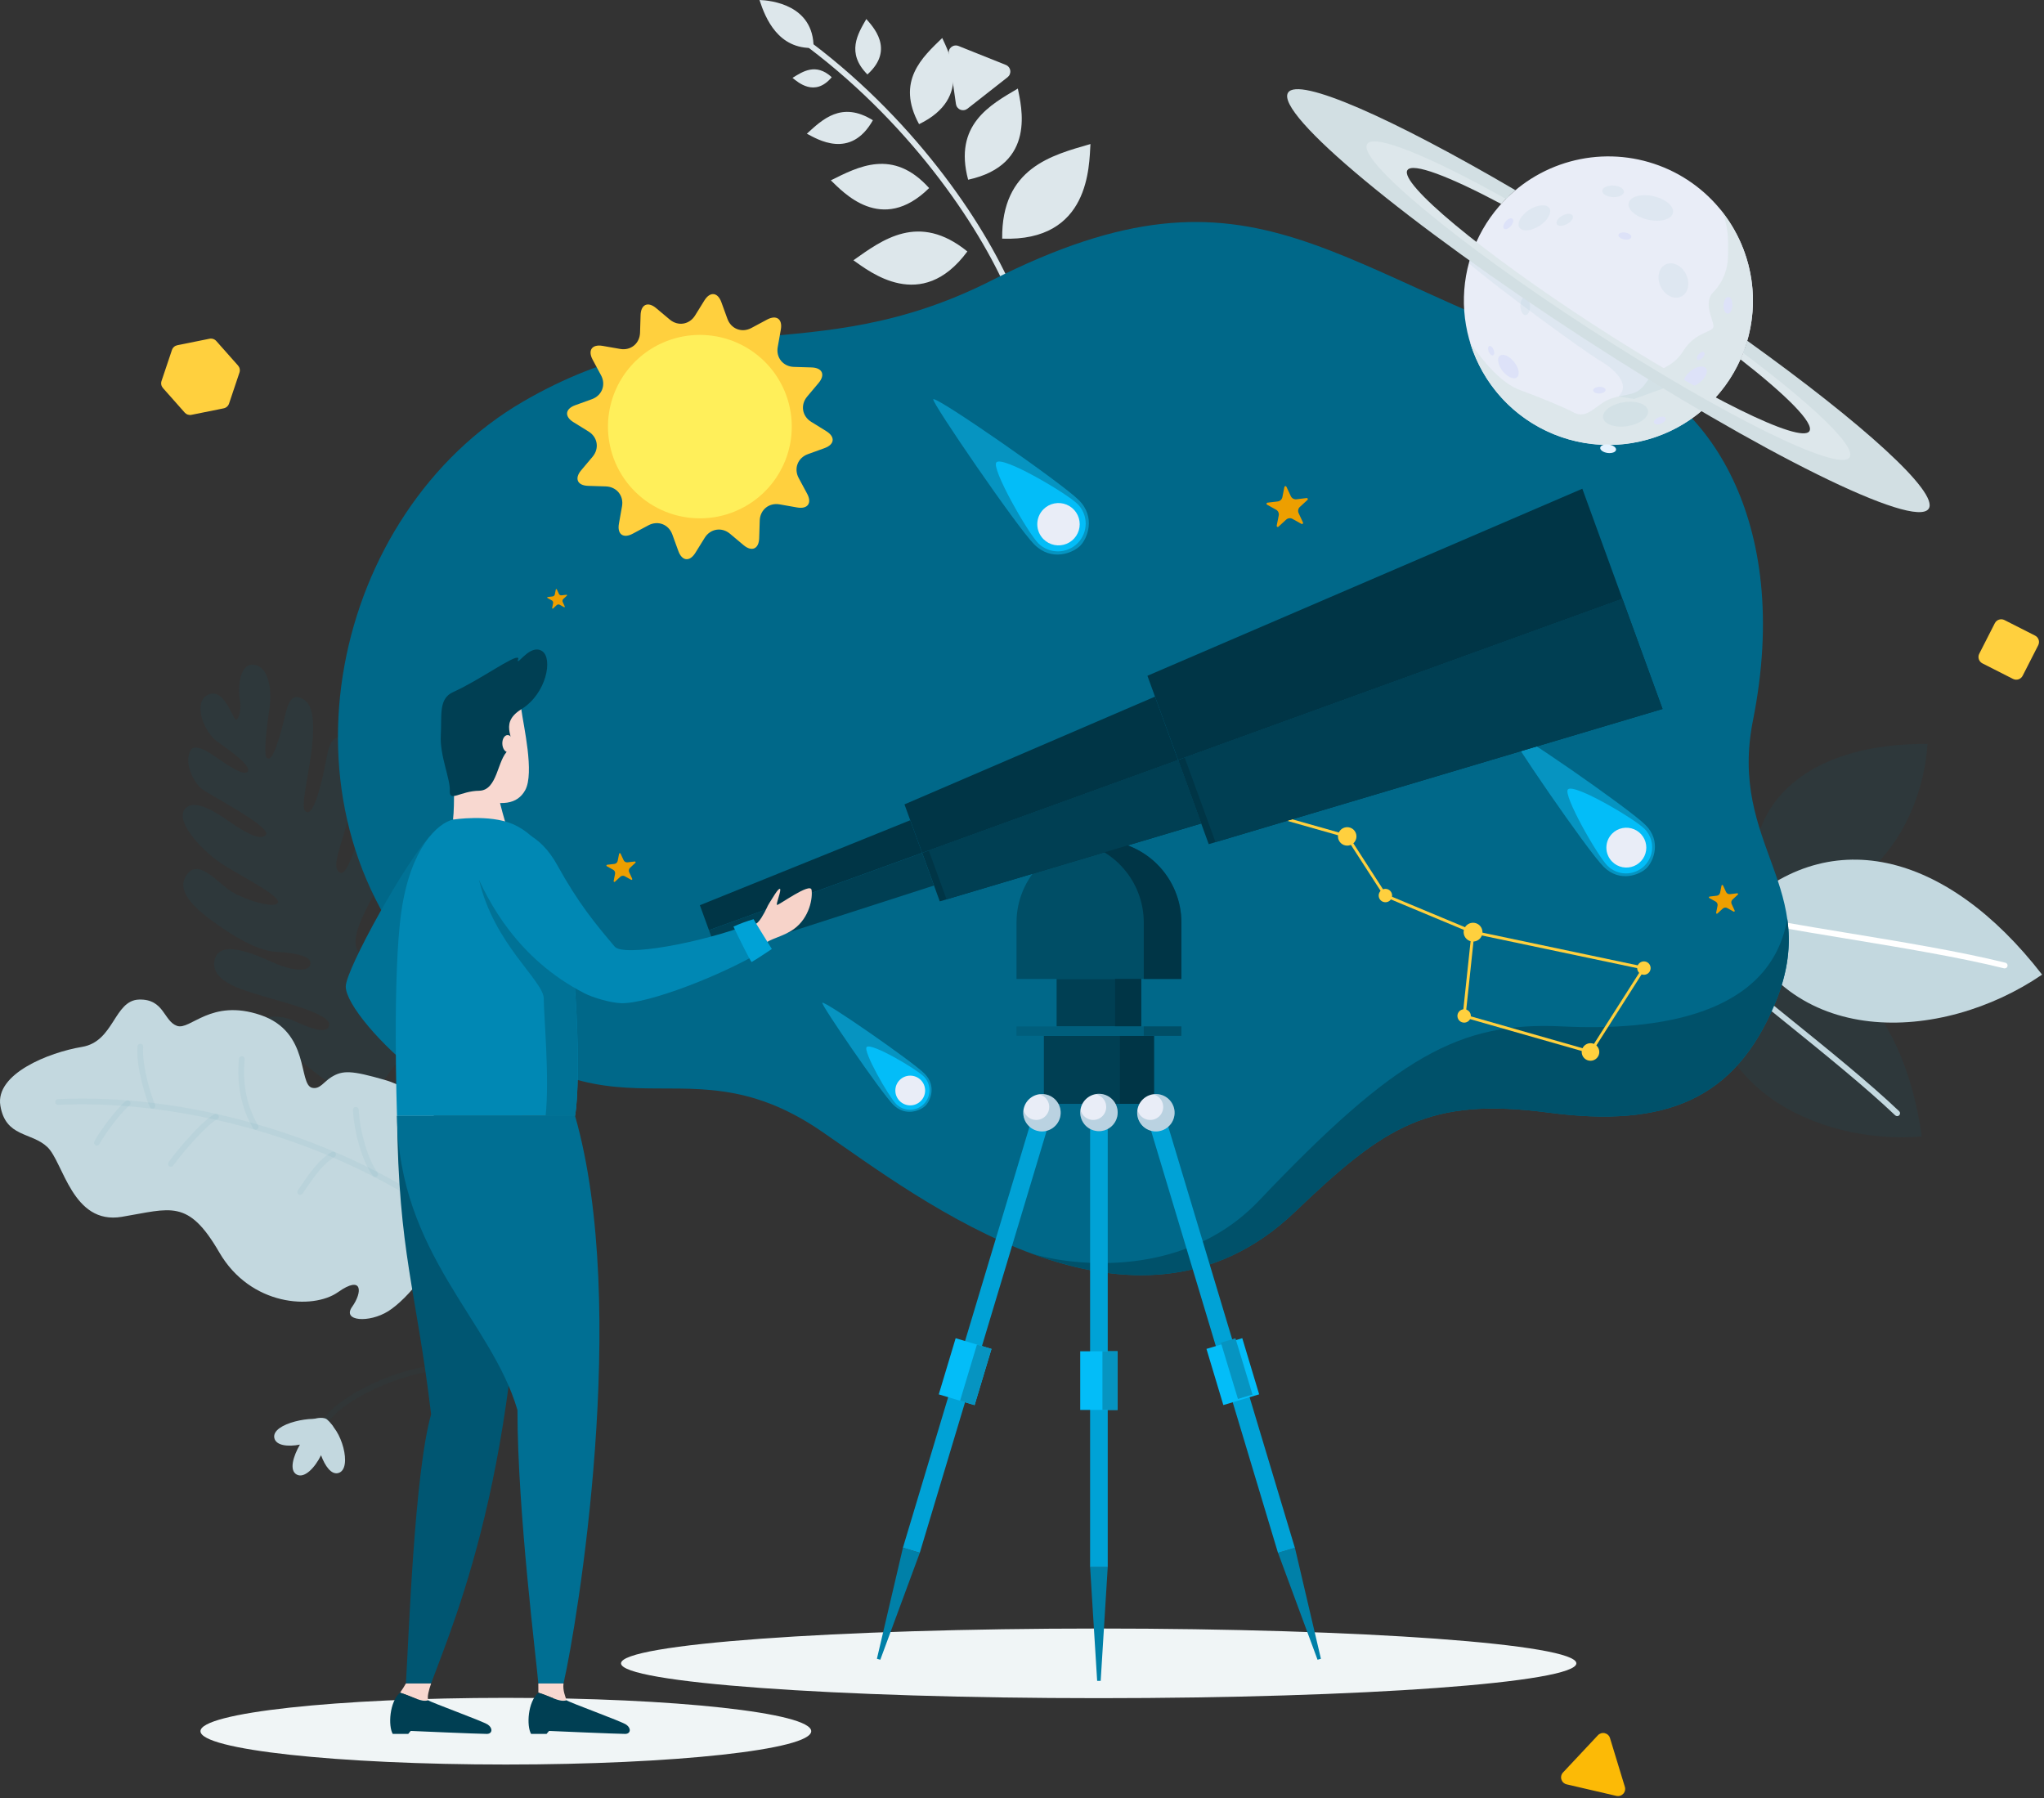 <svg width="399" height="351" viewBox="0 0 399 351" fill="none" xmlns="http://www.w3.org/2000/svg">
	<rect x="0" y="0" width="399" height="351" fill="#333333" stroke="none"/>
	<path d="M158.354 337.919C158.354 334.331 131.667 331.412 98.745 331.412C65.823 331.412 39.134 334.325 39.134 337.919C39.134 341.513 65.823 344.426 98.745 344.426C131.667 344.426 158.354 341.513 158.354 337.919ZM307.713 324.677C307.713 320.924 265.965 317.881 214.469 317.881C162.973 317.881 121.228 320.924 121.228 324.677C121.228 328.43 162.973 331.473 214.469 331.473C265.965 331.473 307.713 328.43 307.713 324.677Z" fill="#F0F5F6" />
	<path d="M158.815 9.356C151.945 9.633 149.441 3.658 148.257 0C150.365 0.074 158.876 0.874 158.815 9.356Z" fill="#DDE7EB" />
	<path d="M197.757 58.706C197.645 58.706 197.536 58.673 197.443 58.61C197.35 58.548 197.278 58.459 197.236 58.356C192.059 45.555 178.624 25.025 157.817 9.295C157.699 9.206 157.621 9.073 157.601 8.927C157.581 8.781 157.62 8.632 157.709 8.514C157.799 8.396 157.931 8.319 158.078 8.299C158.225 8.279 158.374 8.317 158.492 8.407C179.485 24.274 193.044 45.006 198.275 57.938C198.31 58.023 198.323 58.115 198.313 58.206C198.304 58.297 198.272 58.384 198.221 58.46C198.17 58.536 198.101 58.598 198.02 58.641C197.939 58.684 197.848 58.707 197.757 58.706ZM195.631 46.583C195.487 32.729 205.388 30.281 212.864 28.115C212.587 32.358 212.784 47.229 195.631 46.583ZM188.986 35.08C186.103 24.335 193.311 20.46 198.689 17.286C199.324 20.635 202.452 32.155 188.986 35.08ZM179.407 24.236C174.83 15.838 180.071 11.15 183.929 7.419C185.141 10.093 190.066 19.088 179.407 24.236ZM169.323 14.532C165.133 10.31 167.449 6.608 169.111 3.713C170.287 5.101 174.792 9.618 169.323 14.532ZM188.833 49.084C179.331 41.37 172.195 46.845 166.588 50.804C169.676 52.947 179.853 61.25 188.833 49.084Z" fill="#DDE7EB" />
	<path d="M181.371 36.71C174.312 28.867 167.497 32.571 162.184 35.199C164.526 37.431 172.074 45.872 181.371 36.71ZM170.39 23.472C164.257 19.65 160.496 23.371 157.504 26.096C159.466 27.123 166.021 31.239 170.39 23.472ZM162.36 15.07C159.263 12.229 156.704 13.957 154.699 15.201C155.714 15.992 159.027 19.055 162.36 15.07Z" fill="#DDE7EB" />
	<path d="M71.013 214.584C73.43 214.434 86.332 195.68 82.897 192.984C80.226 190.874 77.933 193.666 77.186 194.74C76.002 196.429 73.415 200.696 72.299 199.622C70.275 197.678 78.193 187.735 79.974 185.194C81.755 182.653 84.507 177.241 83.197 174.075C81.888 170.91 80.987 169.772 78.121 174.39C75.255 179.008 70.748 188.812 69.581 185.015C68.413 181.218 73.684 174.424 75.272 169.424C76.861 164.424 78.183 154.365 74.414 155.517C71.042 156.549 68.509 171.834 66.284 170.291C64.505 169.05 66.774 165.179 68.259 158.434C69.744 151.688 71.076 145.306 67.142 144.056C63.98 143.052 63.944 147.573 63.096 151.199C62.248 154.825 60.878 159.833 59.501 158.221C58.124 156.608 63.987 139.251 59.245 136.507C56.108 134.683 56.036 138.78 54.814 142.944C53.592 147.108 52.849 148.482 52.107 147.965C51.364 147.448 52.107 141.562 52.591 138.341C53.075 135.12 52.682 130.331 49.689 129.772C46.697 129.213 46.447 134.455 46.804 136.414C47.162 138.373 46.669 140.39 46.083 140.492C45.498 140.593 43.858 134.206 40.696 135.566C37.535 136.925 39.702 142.87 42.522 144.835C45.341 146.8 49.078 149.552 48.359 150.578C47.64 151.604 44.377 149.331 41.803 147.537C39.229 145.743 37.799 145.62 37.321 146.304C35.724 148.584 37.723 152.847 39.603 154.147C41.483 155.447 52.97 161.431 51.908 162.946C50.846 164.462 46.775 161.766 44.698 160.319C42.621 158.871 37.782 155.502 36.003 158.035C34.224 160.568 39.791 166.494 43.918 169.01C48.044 171.526 55.038 175.091 54.218 176.264C53.397 177.438 47.308 175.519 44.787 173.761C42.266 172.003 38.653 167.596 36.464 170.724C34.275 173.852 37.68 177.17 42.632 180.62C44.7 182.064 49.856 185.58 53.841 185.783C58.386 186.011 60.609 186.868 60.609 187.925C60.609 190.036 56.633 189.297 53.917 188.136C51.202 186.975 42.985 182.841 41.906 187.324C40.828 191.807 48.287 193.444 51.223 194.403C54.158 195.361 64.79 197.826 64.266 200.152C63.741 202.478 58.488 199.683 56.764 198.993C55.04 198.303 51.018 198.005 51.331 199.713C51.644 201.42 66.7 214.85 71.013 214.584Z" fill="#006889" fill-opacity="0.1" />
	<path d="M342.462 174.413C339.992 155.737 354.034 145.044 376.266 145.215C375.122 162.516 362.147 180.6 342.462 174.413Z" fill="#006889" fill-opacity="0.1" />
	<path d="M62.669 284.059C61.436 286.56 59.374 288.67 57.877 287.801C56.451 286.973 57.202 284.314 58.545 281.98C56.168 282.442 53.856 282.165 53.549 280.682C52.947 277.767 61.542 276.14 63.617 277.366C66.593 278.535 68.925 286.718 66.049 287.526C64.68 287.91 63.46 286.195 62.669 284.059Z" fill="#C3D8DF" />
	<path d="M63.617 277.917C63.523 277.917 63.432 277.894 63.35 277.849C63.285 277.815 63.228 277.767 63.182 277.711C63.136 277.654 63.101 277.588 63.08 277.518C63.059 277.448 63.052 277.375 63.06 277.302C63.067 277.229 63.089 277.158 63.124 277.094C64.998 273.639 74.917 267.583 85.598 266.33C85.671 266.321 85.745 266.327 85.815 266.347C85.886 266.367 85.952 266.4 86.01 266.446C86.067 266.491 86.115 266.547 86.151 266.611C86.187 266.675 86.21 266.746 86.219 266.818C86.227 266.891 86.221 266.965 86.201 267.035C86.181 267.106 86.148 267.172 86.102 267.229C86.057 267.287 86.001 267.335 85.936 267.371C85.872 267.406 85.802 267.429 85.729 267.438C75.065 268.704 65.67 274.753 64.109 277.63C64.061 277.717 63.989 277.79 63.903 277.841C63.816 277.891 63.717 277.918 63.617 277.917Z" fill="#006889" fill-opacity="0.05" />
	<path d="M64.509 280.361C64.055 280.211 63.742 279.694 63.498 279.206C63.075 279.84 62.075 280.473 61.462 279.913C61.024 279.519 61.637 278.734 62.278 278.134C61.97 278.142 61.663 278.108 61.364 278.033C58.958 277.362 62.741 276.226 63.811 277.045C64.177 277.362 64.509 277.715 64.801 278.101C65.577 279.061 65.391 280.661 64.509 280.361ZM87.958 238.392C89.788 232.001 89.041 214.776 75.027 210.77C68.682 208.955 66.912 208.852 64.664 210.258C63.198 211.174 62.428 212.685 60.927 212.332C58.177 211.684 60.605 201.435 50.865 198.132C41.126 194.829 37.169 201.176 34.548 200.243C31.928 199.31 32.05 194.966 27.146 195.11C22.241 195.253 22.302 203.301 16.015 204.348C9.477 205.435 -0.965 209.624 0.072 215.829C1.108 222.035 6.114 220.935 9.244 223.894C12.375 226.853 14.109 239.128 23.77 237.52C33.372 235.922 36.697 233.932 42.805 244.458C48.913 254.983 61.096 255.673 65.967 252.231C70.837 248.789 70.772 252.231 68.739 255.08C66.707 257.93 72.077 258.261 75.774 255.948C79.471 253.634 85.662 246.414 87.958 238.392Z" fill="#C3D8DF" />
	<path d="M90.75 240.77C90.628 240.771 90.509 240.731 90.412 240.656C64.186 220.675 32.387 214.641 11.364 215.661C11.291 215.664 11.217 215.653 11.148 215.629C11.079 215.604 11.015 215.566 10.961 215.517C10.907 215.468 10.862 215.408 10.831 215.342C10.8 215.276 10.782 215.204 10.778 215.131C10.774 215.058 10.785 214.985 10.81 214.916C10.835 214.847 10.873 214.783 10.922 214.729C10.971 214.675 11.031 214.63 11.097 214.599C11.164 214.568 11.236 214.55 11.309 214.546C23.555 213.966 36.991 215.654 50.183 219.466C65.411 223.862 79.177 230.697 91.091 239.776C91.184 239.847 91.252 239.945 91.287 240.057C91.321 240.169 91.319 240.288 91.281 240.399C91.244 240.509 91.172 240.605 91.077 240.673C90.982 240.741 90.867 240.777 90.75 240.777V240.77Z" fill="#006889" fill-opacity="0.05" />
	<path d="M29.756 216.412C29.65 216.412 29.546 216.382 29.456 216.325C29.367 216.268 29.295 216.187 29.25 216.091C28.557 214.626 26.501 208.282 26.835 204.242C26.847 204.095 26.917 203.958 27.03 203.862C27.143 203.767 27.29 203.72 27.438 203.732C27.586 203.744 27.723 203.814 27.819 203.927C27.915 204.039 27.962 204.186 27.95 204.333C27.647 208.098 29.62 214.253 30.261 215.614C30.293 215.681 30.311 215.753 30.315 215.826C30.318 215.899 30.307 215.973 30.283 216.042C30.258 216.111 30.22 216.175 30.17 216.229C30.121 216.284 30.061 216.328 29.995 216.359C29.92 216.394 29.838 216.412 29.756 216.412ZM18.916 223.615C18.821 223.615 18.728 223.591 18.645 223.545C18.562 223.499 18.492 223.432 18.442 223.351C18.392 223.27 18.363 223.178 18.359 223.083C18.355 222.989 18.375 222.894 18.417 222.809C19.21 221.224 22.622 216.477 24.551 214.926C24.608 214.876 24.674 214.837 24.746 214.813C24.818 214.789 24.895 214.78 24.971 214.786C25.046 214.793 25.12 214.814 25.187 214.85C25.254 214.886 25.314 214.935 25.361 214.994C25.409 215.053 25.444 215.121 25.464 215.195C25.484 215.268 25.489 215.344 25.479 215.42C25.469 215.495 25.443 215.567 25.404 215.632C25.365 215.697 25.313 215.754 25.251 215.798C23.457 217.237 20.154 221.832 19.416 223.307C19.369 223.4 19.298 223.478 19.21 223.532C19.122 223.587 19.02 223.615 18.916 223.615ZM49.901 220.526C49.803 220.526 49.706 220.5 49.62 220.45C49.535 220.401 49.464 220.33 49.415 220.245C48.569 218.767 45.963 214.251 46.636 206.674C46.649 206.526 46.72 206.389 46.834 206.294C46.948 206.199 47.096 206.153 47.244 206.166C47.392 206.179 47.529 206.251 47.624 206.364C47.719 206.478 47.766 206.625 47.752 206.773C47.175 213.25 48.979 217.246 50.386 219.688C50.422 219.752 50.446 219.822 50.455 219.895C50.464 219.968 50.458 220.043 50.439 220.114C50.419 220.185 50.386 220.251 50.34 220.309C50.295 220.367 50.238 220.416 50.174 220.452C50.091 220.499 49.997 220.524 49.901 220.526ZM33.347 227.752C33.23 227.753 33.116 227.716 33.021 227.647C32.901 227.561 32.819 227.43 32.794 227.284C32.77 227.138 32.804 226.989 32.89 226.868C34.847 224.137 39.747 218.497 41.887 217.48C41.954 217.444 42.028 217.421 42.104 217.414C42.18 217.407 42.257 217.415 42.329 217.439C42.401 217.462 42.468 217.5 42.526 217.551C42.583 217.601 42.63 217.662 42.662 217.731C42.695 217.8 42.713 217.874 42.716 217.95C42.719 218.027 42.706 218.102 42.678 218.173C42.651 218.244 42.609 218.309 42.556 218.363C42.502 218.417 42.438 218.46 42.367 218.489C41.56 218.873 40.009 220.272 38.112 222.328C36.583 223.979 35.144 225.712 33.802 227.518C33.75 227.59 33.682 227.649 33.603 227.69C33.524 227.73 33.436 227.752 33.347 227.752ZM58.59 233.227C58.487 233.227 58.386 233.199 58.298 233.146C58.21 233.093 58.139 233.016 58.092 232.925C58.045 232.834 58.024 232.731 58.032 232.629C58.039 232.527 58.075 232.428 58.135 232.345C58.393 231.982 58.666 231.587 58.951 231.171C60.444 228.993 62.303 226.283 64.77 224.863C64.898 224.796 65.047 224.782 65.185 224.823C65.324 224.863 65.442 224.955 65.514 225.08C65.586 225.205 65.607 225.353 65.572 225.493C65.537 225.633 65.45 225.754 65.328 225.832C63.084 227.123 61.309 229.717 59.873 231.802C59.584 232.225 59.309 232.626 59.046 232.993C58.995 233.066 58.926 233.125 58.847 233.166C58.767 233.207 58.679 233.228 58.59 233.227ZM73.242 229.753C73.157 229.754 73.073 229.736 72.996 229.699C72.919 229.662 72.851 229.609 72.798 229.542C70.878 227.041 69.129 221.271 68.898 216.667C68.892 216.593 68.9 216.517 68.924 216.446C68.947 216.374 68.985 216.308 69.034 216.251C69.084 216.195 69.144 216.149 69.212 216.116C69.28 216.083 69.354 216.064 69.429 216.061C69.504 216.057 69.579 216.069 69.65 216.094C69.721 216.12 69.786 216.16 69.841 216.212C69.895 216.263 69.939 216.325 69.97 216.394C70 216.463 70.016 216.537 70.017 216.613C70.228 220.939 71.92 226.545 73.686 228.854C73.75 228.937 73.789 229.035 73.8 229.139C73.81 229.243 73.791 229.347 73.745 229.441C73.698 229.534 73.627 229.613 73.538 229.668C73.449 229.722 73.347 229.751 73.242 229.751V229.753Z" fill="#006889" fill-opacity="0.05" />
	<path d="M334.227 186.809C356.107 180.536 371.39 195.342 375.15 221.832C354.271 223.554 330.346 211.336 334.227 186.809Z" fill="#006889" fill-opacity="0.1" />
	<path d="M370.342 217.866C370.198 217.866 370.059 217.81 369.955 217.71C364.217 212.25 355.973 205.585 348.698 199.702C342.676 194.833 336.989 190.236 333.84 187.21C333.781 187.16 333.734 187.099 333.7 187.031C333.666 186.962 333.647 186.888 333.643 186.811C333.639 186.735 333.651 186.659 333.678 186.588C333.705 186.516 333.746 186.451 333.799 186.396C333.852 186.341 333.916 186.297 333.987 186.268C334.057 186.238 334.133 186.224 334.21 186.225C334.286 186.226 334.362 186.242 334.432 186.273C334.501 186.304 334.564 186.349 334.616 186.406C337.731 189.398 343.402 193.981 349.404 198.835C356.694 204.73 364.958 211.41 370.727 216.904C370.808 216.981 370.863 217.08 370.887 217.189C370.91 217.298 370.901 217.411 370.859 217.514C370.818 217.617 370.747 217.706 370.655 217.769C370.563 217.832 370.454 217.865 370.342 217.866ZM338.478 178.609C356.555 160.137 379.995 166.188 398.631 190.243C378.98 203.658 348.465 205.015 338.478 178.609Z" fill="#C3D8DF" />
	<path d="M391.334 189.031C391.288 189.031 391.243 189.025 391.199 189.014C382.449 186.836 370.546 184.878 360.04 183.149C351.356 181.72 343.154 180.369 338.343 179.139C338.206 179.096 338.091 179.003 338.021 178.878C337.951 178.753 337.931 178.606 337.966 178.468C338.002 178.329 338.089 178.209 338.21 178.132C338.331 178.056 338.477 178.029 338.618 178.056C343.383 179.263 351.564 180.61 360.222 182.037C370.749 183.767 382.675 185.732 391.469 187.919C391.602 187.952 391.718 188.033 391.795 188.145C391.872 188.257 391.906 188.394 391.889 188.529C391.872 188.665 391.807 188.789 391.705 188.88C391.602 188.97 391.471 189.02 391.334 189.021V189.031Z" fill="white" />
	<path d="M160.359 220.823C179.356 233.829 221.244 266.71 252.774 236.553C270.345 219.749 278.928 214.101 302.345 217.18C325.153 220.181 338.689 214.635 346.515 195.815C355.842 173.392 337.31 165.082 342.186 140.633C350.055 101.15 332.751 77.222 314.902 71.545C259.447 53.913 245.932 28.208 193.541 54.751C158.491 72.51 135.91 58.717 102.061 78.415C65.038 99.962 52.166 156.752 84.156 191.085C118.548 227.997 131.565 201.11 160.359 220.823Z" fill="#006889" />
	<path d="M346.515 195.815C349.176 189.418 349.567 184.168 348.884 179.365C345.595 198.202 323.571 201.269 304.995 200.353C284.903 199.363 272.509 206.218 245.792 234.333C230.215 250.72 206.914 246.515 201.278 244.658C218.225 250.933 236.827 251.815 252.778 236.558C270.35 219.753 278.932 214.105 302.349 217.185C325.153 220.182 338.689 214.635 346.515 195.815Z" fill="#00516A" />
	<g style="mix-blend-mode:screen">
		<path d="M251.129 95.034L251.975 96.849C252.068 97.052 252.224 97.221 252.42 97.33C252.615 97.439 252.841 97.484 253.064 97.457L255.052 97.218C255.098 97.21 255.146 97.217 255.187 97.239C255.229 97.26 255.262 97.295 255.282 97.338C255.302 97.38 255.306 97.428 255.296 97.474C255.285 97.519 255.26 97.56 255.223 97.59L253.743 98.947C253.578 99.099 253.466 99.299 253.422 99.518C253.379 99.738 253.407 99.966 253.502 100.169L254.348 101.984C254.369 102.025 254.377 102.072 254.369 102.118C254.361 102.164 254.338 102.206 254.304 102.237C254.269 102.269 254.226 102.288 254.179 102.292C254.133 102.296 254.087 102.285 254.047 102.26L252.298 101.285C252.103 101.176 251.878 101.131 251.655 101.158C251.433 101.184 251.225 101.281 251.061 101.433L249.58 102.792C249.547 102.828 249.503 102.851 249.455 102.857C249.408 102.864 249.359 102.855 249.317 102.83C249.276 102.805 249.244 102.767 249.227 102.722C249.21 102.677 249.21 102.627 249.225 102.581L249.614 100.62C249.658 100.401 249.631 100.173 249.537 99.969C249.443 99.766 249.286 99.598 249.09 99.489L247.343 98.516C247.301 98.495 247.268 98.462 247.248 98.42C247.228 98.379 247.222 98.331 247.231 98.286C247.24 98.241 247.264 98.2 247.298 98.169C247.333 98.139 247.377 98.121 247.423 98.117L249.413 97.881C249.636 97.855 249.844 97.76 250.009 97.608C250.174 97.456 250.286 97.256 250.329 97.037L250.718 95.074C250.724 95.026 250.746 94.983 250.781 94.949C250.815 94.916 250.86 94.895 250.907 94.891C250.955 94.886 251.003 94.898 251.043 94.924C251.083 94.95 251.113 94.988 251.129 95.034Z" fill="#ED9F00" />
	</g>
	<g style="mix-blend-mode:screen">
		<path d="M247.138 215.886L247.734 217.174C247.801 217.316 247.912 217.434 248.05 217.51C248.188 217.586 248.347 217.616 248.504 217.596L249.915 217.429C249.946 217.426 249.978 217.433 250.006 217.448C250.034 217.464 250.056 217.488 250.069 217.517C250.082 217.546 250.086 217.578 250.08 217.609C250.074 217.641 250.058 217.669 250.035 217.691L248.994 218.653C248.878 218.761 248.799 218.903 248.768 219.058C248.736 219.213 248.755 219.375 248.821 219.519L249.417 220.804C249.431 220.833 249.434 220.866 249.428 220.897C249.422 220.928 249.406 220.957 249.383 220.978C249.359 221 249.33 221.014 249.298 221.018C249.266 221.022 249.234 221.016 249.206 221L247.969 220.31C247.83 220.233 247.671 220.202 247.513 220.22C247.356 220.239 247.208 220.307 247.091 220.414L246.048 221.376C246.025 221.399 245.995 221.413 245.963 221.417C245.931 221.422 245.899 221.416 245.87 221.4C245.842 221.384 245.82 221.36 245.806 221.331C245.793 221.301 245.79 221.268 245.797 221.237L246.072 219.846C246.102 219.691 246.083 219.53 246.017 219.386C245.95 219.242 245.84 219.123 245.701 219.046L244.462 218.354C244.434 218.338 244.412 218.314 244.399 218.285C244.386 218.256 244.382 218.223 244.388 218.192C244.395 218.16 244.411 218.132 244.434 218.11C244.458 218.088 244.487 218.075 244.519 218.071L245.928 217.904C246.086 217.885 246.233 217.817 246.35 217.71C246.467 217.602 246.546 217.46 246.577 217.305L246.852 215.916C246.859 215.885 246.876 215.858 246.9 215.837C246.923 215.817 246.953 215.804 246.984 215.801C247.016 215.797 247.047 215.804 247.075 215.819C247.102 215.835 247.124 215.858 247.138 215.886ZM260.115 183.784L260.519 184.658C260.564 184.755 260.639 184.836 260.733 184.888C260.827 184.941 260.935 184.962 261.042 184.949L261.998 184.835C262.019 184.833 262.041 184.838 262.059 184.848C262.078 184.859 262.093 184.875 262.102 184.895C262.111 184.914 262.114 184.936 262.11 184.957C262.106 184.978 262.096 184.998 262.08 185.013L261.374 185.667C261.294 185.74 261.24 185.836 261.219 185.941C261.198 186.047 261.212 186.156 261.257 186.254L261.661 187.125C261.67 187.145 261.672 187.167 261.668 187.188C261.664 187.209 261.653 187.228 261.637 187.243C261.621 187.258 261.601 187.267 261.58 187.27C261.558 187.273 261.536 187.269 261.517 187.258L260.671 186.79C260.578 186.737 260.469 186.716 260.363 186.729C260.256 186.742 260.156 186.788 260.077 186.862L259.377 187.52C259.361 187.534 259.341 187.543 259.319 187.546C259.298 187.548 259.276 187.544 259.257 187.533C259.239 187.523 259.223 187.507 259.214 187.488C259.205 187.468 259.202 187.446 259.206 187.425L259.392 186.482C259.413 186.376 259.401 186.267 259.356 186.17C259.311 186.072 259.236 185.991 259.142 185.939L258.296 185.471C258.277 185.46 258.261 185.444 258.251 185.424C258.242 185.404 258.239 185.381 258.243 185.359C258.247 185.338 258.259 185.318 258.275 185.303C258.291 185.288 258.312 185.279 258.334 185.276L259.29 185.165C259.397 185.152 259.497 185.105 259.576 185.032C259.655 184.959 259.709 184.863 259.73 184.757L259.918 183.814C259.922 183.792 259.932 183.771 259.947 183.755C259.963 183.739 259.984 183.729 260.006 183.726C260.028 183.722 260.051 183.726 260.07 183.737C260.09 183.747 260.106 183.764 260.115 183.784Z" fill="#006889" />
	</g>
	<g style="mix-blend-mode:screen">
		<path d="M108.694 115.042L109.098 115.916C109.143 116.013 109.218 116.094 109.311 116.146C109.405 116.198 109.513 116.22 109.62 116.207L110.576 116.093C110.597 116.091 110.619 116.096 110.638 116.106C110.656 116.117 110.671 116.133 110.68 116.153C110.69 116.172 110.692 116.194 110.688 116.215C110.684 116.236 110.674 116.256 110.658 116.271L109.952 116.925C109.875 116.999 109.823 117.096 109.804 117.201C109.785 117.306 109.799 117.415 109.846 117.512L110.25 118.383C110.259 118.403 110.261 118.425 110.257 118.446C110.253 118.467 110.242 118.486 110.226 118.501C110.21 118.516 110.19 118.525 110.169 118.528C110.147 118.53 110.125 118.526 110.106 118.516L109.26 118.048C109.167 117.995 109.058 117.974 108.952 117.987C108.845 118 108.745 118.046 108.666 118.119L107.953 118.778C107.937 118.792 107.917 118.801 107.896 118.804C107.874 118.806 107.853 118.802 107.834 118.791C107.815 118.781 107.8 118.765 107.791 118.745C107.781 118.726 107.778 118.704 107.782 118.683L107.968 117.74C107.99 117.634 107.977 117.525 107.932 117.428C107.888 117.33 107.813 117.249 107.719 117.197L106.873 116.726C106.854 116.716 106.839 116.699 106.83 116.68C106.821 116.66 106.819 116.638 106.823 116.617C106.827 116.596 106.838 116.576 106.853 116.562C106.869 116.547 106.889 116.537 106.911 116.534L107.867 116.423C107.974 116.409 108.074 116.363 108.153 116.29C108.232 116.217 108.286 116.121 108.307 116.015L108.495 115.072C108.497 115.049 108.507 115.027 108.523 115.011C108.539 114.994 108.56 114.983 108.583 114.98C108.606 114.976 108.629 114.981 108.649 114.992C108.669 115.003 108.685 115.021 108.694 115.042Z" fill="#ED9F00" />
	</g>
	<g style="mix-blend-mode:screen">
		<path d="M271.682 67.416L272.086 68.288C272.131 68.386 272.206 68.466 272.3 68.519C272.393 68.572 272.501 68.594 272.608 68.582L273.566 68.468C273.588 68.465 273.61 68.469 273.63 68.479C273.649 68.49 273.664 68.506 273.673 68.526C273.682 68.546 273.685 68.569 273.68 68.59C273.675 68.611 273.663 68.631 273.647 68.645L272.94 69.297C272.862 69.371 272.809 69.467 272.788 69.572C272.767 69.677 272.78 69.786 272.824 69.884L273.228 70.758C273.237 70.777 273.239 70.799 273.235 70.82C273.23 70.841 273.219 70.861 273.204 70.875C273.188 70.89 273.168 70.899 273.146 70.902C273.125 70.905 273.103 70.901 273.084 70.891L272.238 70.422C272.144 70.37 272.036 70.348 271.929 70.36C271.822 70.373 271.721 70.419 271.642 70.492L270.935 71.144C270.919 71.158 270.899 71.167 270.878 71.17C270.856 71.172 270.835 71.168 270.816 71.157C270.797 71.147 270.782 71.131 270.772 71.111C270.763 71.092 270.76 71.07 270.764 71.049L270.952 70.108C270.973 70.002 270.96 69.892 270.914 69.795C270.869 69.697 270.794 69.616 270.701 69.563L269.855 69.094C269.836 69.084 269.821 69.067 269.812 69.048C269.803 69.028 269.801 69.006 269.805 68.985C269.809 68.964 269.82 68.944 269.835 68.93C269.851 68.915 269.871 68.905 269.893 68.902L270.851 68.788C270.957 68.776 271.057 68.73 271.136 68.657C271.214 68.584 271.268 68.488 271.289 68.383L271.477 67.44C271.476 67.414 271.485 67.389 271.502 67.369C271.519 67.35 271.543 67.337 271.569 67.334C271.594 67.332 271.62 67.338 271.641 67.353C271.662 67.369 271.677 67.391 271.682 67.416Z" fill="#006889" />
	</g>
	<g style="mix-blend-mode:screen">
		<path d="M121.136 166.617L121.731 167.904C121.799 168.047 121.91 168.164 122.048 168.24C122.187 168.315 122.346 168.346 122.503 168.326L123.911 168.158C123.943 168.154 123.976 168.16 124.004 168.175C124.032 168.191 124.054 168.215 124.068 168.244C124.081 168.273 124.085 168.306 124.079 168.337C124.073 168.369 124.057 168.397 124.034 168.419L122.991 169.382C122.875 169.489 122.795 169.631 122.765 169.787C122.734 169.942 122.753 170.103 122.82 170.247L123.414 171.534C123.427 171.564 123.431 171.596 123.425 171.627C123.419 171.658 123.403 171.687 123.379 171.709C123.356 171.73 123.326 171.744 123.295 171.748C123.263 171.752 123.231 171.746 123.203 171.731L121.963 171.038C121.825 170.962 121.665 170.93 121.508 170.949C121.35 170.967 121.203 171.035 121.086 171.142L120.045 172.104C120.022 172.128 119.992 172.144 119.959 172.149C119.926 172.154 119.892 172.148 119.863 172.132C119.834 172.117 119.811 172.092 119.797 172.062C119.783 172.031 119.78 171.997 119.787 171.965L120.064 170.574C120.095 170.419 120.076 170.258 120.009 170.114C119.943 169.97 119.832 169.851 119.694 169.774L118.455 169.084C118.426 169.068 118.403 169.044 118.389 169.014C118.375 168.984 118.372 168.95 118.379 168.918C118.386 168.886 118.404 168.857 118.429 168.835C118.454 168.814 118.485 168.801 118.518 168.799L119.929 168.632C120.086 168.614 120.234 168.545 120.35 168.438C120.466 168.33 120.545 168.188 120.576 168.033L120.853 166.644C120.861 166.614 120.878 166.588 120.902 166.568C120.925 166.548 120.954 166.536 120.985 166.533C121.016 166.53 121.047 166.536 121.074 166.551C121.101 166.566 121.123 166.589 121.136 166.617Z" fill="#ED9F00" />
	</g>
	<g style="mix-blend-mode:screen">
		<path d="M218.069 66.746L218.665 68.031C218.733 68.173 218.844 68.29 218.982 68.366C219.12 68.442 219.279 68.472 219.435 68.453L220.846 68.284C220.878 68.28 220.911 68.287 220.939 68.302C220.967 68.318 220.99 68.342 221.003 68.372C221.017 68.401 221.02 68.434 221.014 68.466C221.007 68.498 220.991 68.526 220.967 68.548L219.926 69.51C219.809 69.617 219.73 69.759 219.699 69.914C219.668 70.069 219.688 70.23 219.755 70.374L220.349 71.661C220.362 71.69 220.366 71.722 220.36 71.754C220.353 71.785 220.337 71.814 220.314 71.835C220.291 71.857 220.261 71.871 220.229 71.875C220.198 71.879 220.165 71.873 220.137 71.857L218.898 71.165C218.759 71.088 218.6 71.056 218.442 71.075C218.284 71.094 218.137 71.163 218.02 71.271L216.978 72.233C216.954 72.254 216.924 72.268 216.892 72.271C216.861 72.275 216.829 72.268 216.801 72.253C216.773 72.237 216.751 72.213 216.737 72.184C216.724 72.155 216.72 72.123 216.726 72.092L217.001 70.701C217.032 70.546 217.013 70.384 216.947 70.24C216.88 70.097 216.769 69.978 216.631 69.901L215.391 69.211C215.364 69.194 215.342 69.17 215.329 69.141C215.316 69.112 215.313 69.079 215.319 69.048C215.325 69.017 215.341 68.988 215.364 68.966C215.387 68.944 215.417 68.93 215.448 68.926L216.857 68.759C217.015 68.74 217.163 68.672 217.279 68.564C217.396 68.457 217.475 68.315 217.506 68.16L217.781 66.771C217.789 66.74 217.806 66.712 217.83 66.691C217.854 66.67 217.884 66.658 217.916 66.655C217.948 66.652 217.98 66.659 218.007 66.676C218.035 66.692 218.056 66.716 218.069 66.746Z" fill="#006889" />
	</g>
	<g style="mix-blend-mode:screen">
		<path d="M336.34 172.824L336.934 174.111C337.002 174.254 337.113 174.371 337.252 174.447C337.39 174.523 337.549 174.553 337.706 174.534L339.117 174.365C339.149 174.361 339.181 174.368 339.208 174.384C339.236 174.399 339.258 174.423 339.271 174.452C339.285 174.481 339.289 174.514 339.282 174.545C339.276 174.576 339.261 174.605 339.237 174.626L338.195 175.589C338.079 175.697 338 175.839 337.969 175.994C337.938 176.149 337.957 176.31 338.023 176.454L338.62 177.742C338.633 177.771 338.637 177.803 338.631 177.834C338.624 177.866 338.608 177.894 338.585 177.916C338.562 177.937 338.532 177.951 338.5 177.955C338.469 177.959 338.436 177.953 338.408 177.938L337.169 177.246C337.031 177.169 336.871 177.137 336.714 177.156C336.557 177.175 336.409 177.243 336.293 177.351L335.251 178.312C335.228 178.334 335.198 178.349 335.166 178.353C335.134 178.357 335.101 178.351 335.073 178.335C335.045 178.32 335.022 178.295 335.009 178.266C334.995 178.237 334.992 178.204 334.999 178.172L335.274 176.781C335.305 176.626 335.286 176.465 335.219 176.321C335.153 176.178 335.042 176.059 334.904 175.981L333.664 175.291C333.636 175.276 333.613 175.252 333.599 175.222C333.585 175.193 333.581 175.16 333.587 175.128C333.594 175.096 333.61 175.067 333.634 175.045C333.659 175.023 333.689 175.01 333.722 175.006L335.13 174.84C335.288 174.821 335.436 174.753 335.552 174.645C335.669 174.537 335.748 174.396 335.779 174.24L336.054 172.851C336.062 172.821 336.079 172.794 336.103 172.773C336.127 172.753 336.156 172.74 336.187 172.737C336.219 172.734 336.25 172.741 336.277 172.757C336.305 172.772 336.327 172.796 336.34 172.824Z" fill="#ED9F00" />
	</g>
	<g style="mix-blend-mode:screen">
		<path d="M159.743 132.267L160.554 134.019C160.645 134.216 160.796 134.379 160.986 134.484C161.176 134.59 161.395 134.632 161.611 134.605L163.531 134.377C163.574 134.375 163.616 134.385 163.652 134.407C163.689 134.429 163.718 134.461 163.736 134.5C163.754 134.538 163.759 134.581 163.752 134.623C163.745 134.665 163.726 134.703 163.696 134.734L162.277 136.045C162.119 136.191 162.011 136.384 161.969 136.596C161.928 136.807 161.954 137.027 162.045 137.222L162.855 138.974C162.871 139.014 162.874 139.057 162.865 139.099C162.855 139.141 162.834 139.179 162.802 139.208C162.771 139.237 162.731 139.256 162.689 139.262C162.647 139.268 162.603 139.261 162.565 139.242L160.873 138.301C160.684 138.196 160.467 138.153 160.252 138.178C160.038 138.204 159.837 138.296 159.678 138.442L158.259 139.753C158.226 139.78 158.186 139.796 158.144 139.799C158.101 139.803 158.059 139.794 158.022 139.773C157.985 139.752 157.955 139.721 157.937 139.683C157.918 139.645 157.911 139.603 157.916 139.561L158.29 137.661C158.333 137.45 158.307 137.231 158.216 137.035C158.126 136.84 157.976 136.677 157.787 136.572L156.095 135.631C156.059 135.608 156.031 135.575 156.014 135.536C155.997 135.496 155.993 135.453 156.001 135.411C156.01 135.369 156.031 135.331 156.061 135.301C156.092 135.272 156.131 135.252 156.173 135.245L158.094 135.017C158.308 134.991 158.509 134.898 158.668 134.751C158.826 134.605 158.934 134.412 158.976 134.2L159.352 132.3C159.364 132.26 159.389 132.224 159.421 132.198C159.454 132.171 159.494 132.155 159.536 132.151C159.579 132.148 159.621 132.157 159.658 132.177C159.695 132.198 159.724 132.229 159.743 132.267Z" fill="#006889" />
	</g>
	<path d="M321.207 161.026C318.018 157.845 295.049 141.908 294.463 142.493C294.04 142.915 309.845 166.001 313.033 169.181C316.22 172.362 320.133 170.739 321.448 169.424C322.764 168.109 324.394 164.209 321.207 161.026Z" fill="#0694C1" />
	<path d="M306.072 154.078C307.284 152.868 319.022 159.791 321.016 161.783C321.974 162.739 322.513 164.036 322.513 165.388C322.513 166.74 321.974 168.037 321.016 168.993C320.058 169.949 318.759 170.486 317.404 170.486C316.049 170.486 314.75 169.949 313.792 168.993C311.795 167.003 305.038 155.11 306.072 154.078Z" fill="#03BDF8" />
	<path d="M314.714 162.704C315.259 162.16 315.954 161.789 316.71 161.639C317.466 161.489 318.25 161.566 318.962 161.86C319.674 162.154 320.283 162.653 320.712 163.293C321.14 163.932 321.369 164.684 321.369 165.454C321.369 166.223 321.14 166.975 320.712 167.615C320.283 168.255 319.674 168.753 318.962 169.048C318.25 169.342 317.466 169.419 316.71 169.269C315.954 169.119 315.259 168.748 314.714 168.204C314.352 167.843 314.065 167.414 313.869 166.942C313.673 166.47 313.572 165.965 313.572 165.454C313.572 164.943 313.673 164.437 313.869 163.965C314.065 163.493 314.352 163.065 314.714 162.704Z" fill="#E9EDF7" />
	<path d="M210.592 97.619C207.208 94.242 182.799 77.305 182.175 77.927C181.733 78.366 198.52 102.904 201.908 106.285C205.296 109.667 209.45 107.94 210.85 106.543C212.25 105.146 213.98 101 210.592 97.619Z" fill="#0694C1" />
	<path d="M194.51 90.236C195.8 88.949 208.272 96.306 210.391 98.423C211.388 99.444 211.943 100.815 211.934 102.24C211.925 103.665 211.353 105.029 210.344 106.037C209.334 107.045 207.967 107.615 206.539 107.624C205.11 107.633 203.736 107.08 202.714 106.085C200.593 103.968 193.412 91.34 194.51 90.236Z" fill="#03BDF8" />
	<path d="M203.695 99.401C204.274 98.823 205.012 98.429 205.816 98.27C206.619 98.11 207.452 98.192 208.208 98.505C208.965 98.817 209.612 99.347 210.067 100.027C210.522 100.706 210.765 101.505 210.765 102.323C210.765 103.14 210.522 103.939 210.067 104.619C209.612 105.298 208.965 105.828 208.208 106.141C207.452 106.453 206.619 106.535 205.816 106.376C205.012 106.216 204.274 105.823 203.695 105.245C202.919 104.47 202.482 103.419 202.482 102.323C202.482 101.227 202.919 100.176 203.695 99.401Z" fill="#E9EDF7" />
	<path d="M180.471 209.559C178.091 207.184 160.956 195.293 160.516 195.732C160.207 196.04 171.994 213.269 174.373 215.644C176.753 218.018 179.661 216.805 180.653 215.825C181.645 214.846 182.85 211.933 180.471 209.559Z" fill="#0694C1" />
	<path d="M169.178 204.375C170.084 203.472 178.84 208.637 180.329 210.122C181.044 210.836 181.445 211.803 181.445 212.812C181.445 213.821 181.044 214.789 180.329 215.502C179.614 216.216 178.644 216.617 177.633 216.617C176.622 216.617 175.653 216.216 174.938 215.502C173.449 214.017 168.407 205.144 169.178 204.375Z" fill="#03BDF8" />
	<path d="M177.683 215.764C179.289 215.764 180.591 214.465 180.591 212.862C180.591 211.259 179.289 209.96 177.683 209.96C176.077 209.96 174.775 211.259 174.775 212.862C174.775 214.465 176.077 215.764 177.683 215.764Z" fill="#E9EDF7" />
	<path d="M308.756 205.391C308.746 205.052 308.837 204.718 309.018 204.43C309.198 204.143 309.46 203.916 309.77 203.777C310.08 203.638 310.424 203.594 310.759 203.651C311.094 203.707 311.404 203.862 311.651 204.094C311.898 204.327 312.071 204.627 312.147 204.958C312.223 205.288 312.199 205.634 312.078 205.951C311.957 206.267 311.744 206.541 311.468 206.738C311.191 206.934 310.862 207.044 310.522 207.054C310.067 207.067 309.625 206.899 309.294 206.587C308.963 206.275 308.769 205.845 308.756 205.391ZM319.591 189.006C319.583 188.748 319.652 188.493 319.79 188.274C319.927 188.055 320.126 187.881 320.363 187.775C320.599 187.669 320.861 187.635 321.117 187.678C321.372 187.721 321.609 187.838 321.797 188.015C321.986 188.193 322.118 188.422 322.176 188.674C322.234 188.925 322.216 189.189 322.124 189.43C322.032 189.672 321.87 189.881 321.659 190.031C321.448 190.181 321.197 190.265 320.938 190.272C320.767 190.278 320.595 190.249 320.435 190.188C320.274 190.128 320.127 190.036 320.002 189.918C319.876 189.801 319.776 189.659 319.705 189.503C319.635 189.346 319.596 189.178 319.591 189.006ZM269.129 174.846C269.122 174.588 269.191 174.333 269.328 174.114C269.465 173.895 269.665 173.721 269.901 173.615C270.137 173.509 270.399 173.475 270.655 173.518C270.91 173.561 271.147 173.678 271.336 173.855C271.524 174.033 271.656 174.262 271.714 174.514C271.772 174.765 271.754 175.029 271.662 175.27C271.57 175.512 271.408 175.721 271.197 175.871C270.986 176.021 270.736 176.105 270.477 176.112C270.13 176.123 269.793 175.995 269.54 175.758C269.288 175.52 269.14 175.192 269.129 174.846ZM261.179 163.312C261.169 162.956 261.265 162.605 261.455 162.304C261.645 162.002 261.92 161.764 262.246 161.618C262.571 161.473 262.933 161.427 263.285 161.487C263.636 161.546 263.963 161.709 264.222 161.953C264.481 162.198 264.662 162.514 264.741 162.861C264.821 163.208 264.795 163.571 264.668 163.903C264.541 164.236 264.318 164.523 264.027 164.73C263.736 164.936 263.391 165.051 263.034 165.061C262.797 165.068 262.561 165.029 262.339 164.944C262.118 164.86 261.915 164.733 261.743 164.571C261.57 164.408 261.432 164.213 261.335 163.997C261.238 163.781 261.185 163.548 261.179 163.312ZM242.4 157.824C242.392 157.566 242.461 157.311 242.599 157.092C242.736 156.872 242.936 156.699 243.172 156.593C243.408 156.487 243.671 156.453 243.926 156.496C244.182 156.539 244.419 156.657 244.607 156.834C244.795 157.012 244.927 157.241 244.985 157.493C245.043 157.745 245.024 158.008 244.932 158.25C244.84 158.491 244.678 158.7 244.466 158.85C244.255 158.999 244.004 159.083 243.745 159.09C243.399 159.1 243.062 158.972 242.81 158.735C242.558 158.497 242.411 158.17 242.4 157.824ZM285.709 182.003C285.699 181.641 285.796 181.283 285.989 180.976C286.183 180.669 286.463 180.426 286.795 180.277C287.126 180.129 287.494 180.082 287.853 180.143C288.211 180.203 288.543 180.368 288.808 180.617C289.072 180.866 289.256 181.188 289.338 181.541C289.419 181.895 289.393 182.265 289.264 182.604C289.134 182.943 288.907 183.236 288.611 183.446C288.315 183.656 287.963 183.774 287.6 183.784C287.112 183.798 286.639 183.618 286.285 183.284C285.93 182.95 285.723 182.489 285.709 182.003ZM284.499 198.348C284.491 198.089 284.56 197.834 284.698 197.615C284.835 197.396 285.034 197.223 285.271 197.117C285.507 197.011 285.769 196.977 286.024 197.02C286.28 197.062 286.517 197.18 286.705 197.357C286.894 197.534 287.025 197.763 287.084 198.015C287.142 198.267 287.124 198.53 287.032 198.772C286.94 199.013 286.778 199.222 286.567 199.372C286.356 199.522 286.105 199.606 285.846 199.614C285.5 199.624 285.163 199.496 284.911 199.258C284.658 199.021 284.51 198.693 284.499 198.348Z" fill="#FFD03E" />
	<path d="M310.596 205.665L310.384 205.608L285.495 198.508L287.236 182.127L270.24 175.034L270.193 174.96L262.791 163.495L243.618 158.056L243.77 157.52L263.146 163.008L270.612 174.576L287.617 181.674L321.347 188.778L310.596 205.665ZM286.111 198.1L310.349 205.015L320.448 189.158L287.792 182.288L286.111 198.1Z" fill="#FFD03E" />
	<path d="M292.631 40.264C296.281 36.052 301.101 33.015 306.48 31.537C311.86 30.058 317.558 30.205 322.854 31.959C328.15 33.712 332.806 36.993 336.234 41.388C339.661 45.782 341.705 51.092 342.108 56.645C342.512 62.199 341.255 67.747 338.499 72.589C335.742 77.43 331.608 81.347 326.621 83.844C321.633 86.341 316.016 87.305 310.479 86.616C304.942 85.927 299.734 83.615 295.514 79.972C292.712 77.554 290.414 74.609 288.753 71.304C287.092 68 286.099 64.401 285.831 60.714C285.563 57.027 286.026 53.323 287.193 49.814C288.36 46.305 290.208 43.06 292.631 40.264Z" fill="#E9EDF7" />
	<path d="M335.648 40.673C337.763 43.542 337.306 48.723 337.306 50.281C337.306 51.957 336.579 54.888 334.481 56.982C332.383 59.076 334.481 62.427 334.481 63.683C334.481 64.939 330.982 64.66 328.616 68.455C326.249 72.25 323.373 71.589 321.399 74.576C319.426 77.562 317.728 76.646 314.331 77.86C311.607 78.835 309.858 82.081 307.047 80.439C305.846 79.736 300.49 77.507 296.789 76.161C293.088 74.814 289.856 70.95 286.995 66.923C288.214 70.912 290.306 74.581 293.119 77.664C295.933 80.747 299.398 83.169 303.264 84.752C307.13 86.336 311.3 87.043 315.473 86.822C319.646 86.601 323.718 85.457 327.394 83.474C331.07 81.491 334.259 78.717 336.729 75.354C339.2 71.99 340.891 68.121 341.68 64.026C342.469 59.931 342.336 55.712 341.292 51.674C340.247 47.636 338.317 43.88 335.64 40.678L335.648 40.673Z" fill="#DDE7EB" />
	<path d="M315.937 77.391L318.997 77.877L325.526 75.511L313.428 67.054C313.428 67.054 293.759 53.356 287.103 50.082C286.963 50.515 286.836 50.95 286.718 51.387C292.496 56.389 309.663 68.869 312.121 70.272C315.002 71.923 318.453 74.992 315.937 77.391Z" fill="#006889" fill-opacity="0.05" />
	<g style="mix-blend-mode:multiply">
		<path d="M317.922 39.631C318.206 38.364 320.374 37.763 322.761 38.295C325.149 38.827 326.854 40.291 326.568 41.562C326.283 42.833 324.117 43.432 321.729 42.898C319.341 42.364 317.637 40.897 317.922 39.631ZM312.937 81.537C312.726 80.249 314.528 78.896 316.956 78.516C319.384 78.136 321.497 78.869 321.702 80.154C321.907 81.439 320.111 82.792 317.683 83.174C315.255 83.556 313.142 82.822 312.937 81.537ZM296.601 44.417C296.04 43.559 296.893 42.014 298.504 40.965C300.116 39.916 301.888 39.764 302.438 40.621C302.988 41.477 302.146 43.025 300.535 44.074C298.923 45.123 297.159 45.274 296.601 44.417ZM325.153 51.617C326.522 50.962 328.305 51.828 329.136 53.569C329.967 55.31 329.529 57.235 328.161 57.889C326.793 58.544 325.008 57.668 324.176 55.937C323.345 54.206 323.779 52.271 325.153 51.617ZM312.779 37.244C312.81 36.623 313.779 36.165 314.946 36.222C316.114 36.279 317.034 36.828 317.004 37.448C316.975 38.069 316.004 38.527 314.839 38.47C313.673 38.413 312.749 37.866 312.779 37.244ZM303.891 43.736C303.648 43.28 304.141 42.541 304.995 42.083C305.85 41.625 306.74 41.623 306.986 42.083C307.231 42.543 306.736 43.278 305.882 43.736C305.027 44.194 304.137 44.19 303.891 43.736ZM297.8 61.513C297.284 61.534 296.831 60.768 296.791 59.802C296.751 58.835 297.136 58.035 297.654 58.014C298.172 57.993 298.621 58.759 298.663 59.726C298.705 60.692 298.316 61.492 297.8 61.513Z" fill="#006889" fill-opacity="0.05" />
	</g>
	<g style="mix-blend-mode:multiply">
		<path d="M312.373 87.387C312.434 86.933 313.174 86.657 314.027 86.771C314.879 86.885 315.522 87.345 315.461 87.799C315.399 88.252 314.659 88.527 313.807 88.415C312.954 88.303 312.311 87.841 312.373 87.387Z" fill="#E5F3FF" />
	</g>
	<g style="mix-blend-mode:multiply">
		<path d="M328.798 75.213C328.305 74.593 328.851 73.345 330.014 72.427C331.177 71.509 332.52 71.264 333.011 71.883C333.501 72.501 332.958 73.751 331.795 74.669C330.631 75.587 329.288 75.832 328.798 75.213ZM292.781 69.445C293.401 68.955 294.651 69.5 295.573 70.661C296.495 71.822 296.739 73.16 296.117 73.651C295.495 74.143 294.247 73.597 293.325 72.436C292.403 71.275 292.16 69.935 292.781 69.445ZM310.983 76.207C310.968 75.851 311.503 75.536 312.176 75.509C312.848 75.481 313.409 75.749 313.424 76.106C313.439 76.463 312.903 76.779 312.231 76.807C311.558 76.834 311.004 76.566 310.983 76.207ZM331.321 70.186C331.109 69.992 331.232 69.513 331.598 69.118C331.964 68.723 332.431 68.556 332.643 68.751C332.854 68.945 332.732 69.424 332.366 69.821C332 70.218 331.532 70.382 331.321 70.186ZM291.445 69.359C291.176 69.466 290.797 69.147 290.599 68.649C290.4 68.151 290.449 67.657 290.717 67.55C290.986 67.442 291.364 67.761 291.563 68.261C291.762 68.761 291.711 69.253 291.445 69.359ZM322.865 82.535C322.732 82.201 323.13 81.729 323.756 81.48C324.382 81.231 324.997 81.294 325.13 81.627C325.264 81.961 324.866 82.434 324.242 82.683C323.618 82.932 323 82.868 322.865 82.535ZM293.604 44.643C293.319 44.403 293.454 43.772 293.907 43.236C294.359 42.7 294.964 42.461 295.245 42.702C295.527 42.942 295.398 43.573 294.943 44.109C294.488 44.645 293.892 44.884 293.604 44.643ZM315.941 45.849C316.006 45.481 316.62 45.281 317.311 45.403C318.003 45.526 318.512 45.922 318.447 46.292C318.381 46.661 317.768 46.859 317.076 46.737C316.385 46.615 315.877 46.218 315.941 45.849ZM337.385 57.978C337.865 58.001 338.218 58.746 338.176 59.643C338.133 60.54 337.708 61.25 337.228 61.226C336.748 61.203 336.395 60.458 336.439 59.561C336.484 58.664 336.907 57.955 337.385 57.978Z" fill="#DDE2F8" />
	</g>
	<path d="M366.066 92.52C367.642 90.103 357.141 80.308 340.553 68.109C340.31 68.793 340.033 69.466 339.737 70.133C348.831 77.235 354.195 82.643 353.201 84.164C351.536 86.718 332.622 77.379 310.956 63.305C289.29 49.232 273.074 35.758 274.738 33.206C275.73 31.682 282.86 34.392 293.048 39.81C293.541 39.268 294.046 38.742 294.569 38.244C276.676 28.048 263.448 22.434 261.873 24.85C259.663 28.24 281.195 46.136 309.968 64.821C338.74 83.506 363.858 95.91 366.066 92.52Z" fill="#DDE7EB" />
	<path d="M376.493 99.293C378.534 96.165 363.718 82.74 341.065 66.505C340.832 67.305 340.563 68.098 340.259 68.881C353.932 79.118 362.405 87.193 361.054 89.266C359.055 92.328 336.363 81.121 310.349 64.232C284.334 47.343 264.876 31.167 266.881 28.105C268.233 26.032 279.061 30.494 293.978 38.827C294.573 38.229 295.186 37.659 295.823 37.125C271.777 23.029 253.48 14.949 251.442 18.077C248.789 22.144 274.63 43.615 309.162 66.049C343.694 88.483 373.841 103.371 376.493 99.293Z" fill="#D2DFE3" />
	<path d="M130.739 62.374C132.348 63.725 134.571 63.371 135.677 61.587L137.5 58.647C138.608 56.864 140.1 57.018 140.817 58.991L141.999 62.241C142.716 64.213 144.816 65.015 146.669 64.023L149.723 62.387C151.576 61.395 152.79 62.273 152.422 64.337L151.817 67.742C151.449 69.808 152.874 71.551 154.97 71.617L158.432 71.722C160.533 71.788 161.146 73.155 159.792 74.759L157.563 77.41C156.209 79.016 156.565 81.233 158.352 82.338L161.298 84.164C163.085 85.27 162.931 86.758 160.953 87.474L157.698 88.653C155.721 89.369 154.919 91.467 155.913 93.314L157.552 96.361C158.547 98.208 157.667 99.422 155.596 99.054L152.185 98.451C150.114 98.086 148.378 99.506 148.304 101.598L148.196 105.053C148.132 107.151 146.762 107.761 145.152 106.41L142.5 104.185C140.893 102.834 138.67 103.189 137.562 104.975L135.738 107.913C134.632 109.696 133.139 109.542 132.422 107.571L131.24 104.32C130.523 102.347 128.423 101.547 126.57 102.539L123.516 104.175C121.665 105.167 120.449 104.289 120.817 102.222L121.422 98.818C121.79 96.752 120.364 95.019 118.271 94.945L114.806 94.837C112.706 94.772 112.093 93.406 113.446 91.8L115.675 89.154C117.029 87.549 116.674 85.331 114.887 84.228L111.94 82.406C110.153 81.302 110.308 79.812 112.285 79.097L115.542 77.919C117.518 77.203 118.321 75.106 117.327 73.257L115.688 70.211C114.694 68.362 115.574 67.151 117.642 67.516L121.056 68.109C123.127 68.476 124.863 67.053 124.939 64.964L125.045 61.507C125.111 59.411 126.479 58.799 128.088 60.15L130.739 62.374Z" fill="#FFD03E" />
	<path d="M118.905 86.102C118.345 82.606 118.836 79.022 120.317 75.805C121.797 72.587 124.201 69.88 127.223 68.025C130.245 66.171 133.75 65.252 137.296 65.386C140.841 65.519 144.267 66.699 147.141 68.775C150.014 70.852 152.207 73.732 153.44 77.051C154.673 80.371 154.893 83.981 154.07 87.425C153.248 90.869 151.421 93.993 148.819 96.4C146.218 98.808 142.96 100.392 139.457 100.952C137.13 101.324 134.753 101.235 132.461 100.69C130.169 100.144 128.007 99.154 126.098 97.775C124.19 96.396 122.572 94.655 121.338 92.653C120.104 90.65 119.277 88.424 118.905 86.102Z" fill="#FFEF5A" />
	<path d="M212.794 305.886L214.171 328.092H214.86L216.235 305.886H212.794Z" fill="#0080A8" />
	<path d="M212.794 218.611H216.235V305.886H212.794V218.611Z" fill="#00A2D6" />
	<path d="M210.865 263.765H218.164V275.211H210.865V263.765Z" fill="#03BDF8" />
	<path d="M215.203 263.765H218.164V275.211H215.203V263.765Z" fill="#0694C1" />
	<path d="M176.257 302.113L171.179 323.778L171.839 323.974L179.552 303.1L176.257 302.113Z" fill="#0080A8" />
	<path d="M176.254 302.104L201.386 218.51L204.682 219.497L179.55 303.091L176.254 302.104Z" fill="#00A2D6" />
	<path d="M186.55 261.213L193.541 263.306L190.245 274.269L183.254 272.176L186.55 261.213Z" fill="#03BDF8" />
	<path d="M190.706 262.456L193.542 263.305L190.246 274.268L187.41 273.419L190.706 262.456Z" fill="#0694C1" />
	<path d="M252.774 302.113L257.85 323.778L257.192 323.974L249.479 303.1L252.774 302.113Z" fill="#0080A8" />
	<path d="M224.338 219.516L227.634 218.529L252.766 302.123L249.47 303.11L224.338 219.516Z" fill="#00A2D6" />
	<path d="M245.794 272.167L238.803 274.261L235.507 263.297L242.498 261.204L245.794 272.167Z" fill="#03BDF8" />
	<path d="M244.495 272.214L241.653 273.071L238.326 262.083L241.169 261.227L244.495 272.214Z" fill="#0694C1" />
	<path d="M226.214 191.085H230.613V180.065C230.613 175.807 228.918 171.723 225.9 168.711C222.882 165.7 218.79 164.008 214.522 164.008C210.254 164.008 206.162 165.7 203.144 168.711C200.126 171.723 198.431 175.807 198.431 180.065V191.085H226.214Z" fill="#004E66" />
	<path d="M214.516 164.008C213.281 164.008 212.05 164.15 210.848 164.43C214.382 165.256 217.532 167.25 219.787 170.088C222.041 172.926 223.269 176.442 223.27 180.063V191.083H230.613V180.065C230.613 177.956 230.196 175.868 229.387 173.919C228.578 171.971 227.392 170.2 225.898 168.709C224.403 167.218 222.628 166.035 220.675 165.229C218.722 164.422 216.629 164.007 214.516 164.008Z" fill="#003546" />
	<path d="M206.257 191.085H222.773V200.357H206.257V191.085Z" fill="#003F53" />
	<path d="M217.669 191.085H222.773V200.357H217.669V191.085Z" fill="#003546" />
	<path d="M203.771 202.187H225.258V215.464H203.771V202.187Z" fill="#003F53" />
	<path d="M218.619 202.187H225.26V215.464H218.619V202.187Z" fill="#003546" />
	<path d="M198.425 200.355H214.516H230.607V202.187H198.425V200.355Z" fill="#005E7C" />
	<path d="M223.27 200.355H230.606V202.187H223.27V200.355Z" fill="#004E66" />
	<path d="M216.47 220.234C218.175 219.161 218.685 216.911 217.609 215.21C216.533 213.508 214.279 212.999 212.574 214.073C210.869 215.146 210.358 217.396 211.434 219.097C212.51 220.799 214.764 221.308 216.47 220.234Z" fill="#E9EDF7" />
	<path d="M214.516 213.544C214.323 213.548 214.13 213.567 213.94 213.601C214.386 213.697 214.798 213.911 215.132 214.22C215.467 214.53 215.711 214.924 215.84 215.361C215.969 215.797 215.977 216.261 215.865 216.702C215.752 217.143 215.523 217.546 215.2 217.867C214.878 218.189 214.474 218.418 214.032 218.531C213.59 218.643 213.126 218.635 212.688 218.506C212.251 218.377 211.856 218.133 211.546 217.8C211.235 217.466 211.021 217.055 210.924 216.61C210.889 216.8 210.869 216.992 210.865 217.184C210.865 217.905 211.079 218.61 211.479 219.209C211.88 219.808 212.45 220.276 213.117 220.552C213.784 220.828 214.518 220.9 215.227 220.76C215.935 220.619 216.586 220.273 217.096 219.763C217.607 219.254 217.955 218.605 218.096 217.898C218.237 217.191 218.165 216.459 217.889 215.793C217.612 215.127 217.144 214.558 216.544 214.158C215.944 213.757 215.238 213.544 214.516 213.544Z" fill="#006889" fill-opacity="0.2" />
	<path d="M206.927 218.118C207.438 216.172 206.272 214.181 204.322 213.671C202.371 213.16 200.376 214.324 199.865 216.271C199.353 218.217 200.52 220.208 202.47 220.718C204.42 221.228 206.416 220.064 206.927 218.118Z" fill="#E9EDF7" />
	<path d="M203.389 213.544C203.196 213.548 203.005 213.567 202.816 213.601C203.261 213.697 203.673 213.911 204.007 214.221C204.341 214.531 204.585 214.925 204.713 215.362C204.842 215.798 204.85 216.262 204.737 216.702C204.625 217.143 204.395 217.546 204.072 217.868C203.75 218.189 203.346 218.418 202.904 218.53C202.462 218.643 201.998 218.634 201.561 218.505C201.123 218.377 200.729 218.133 200.419 217.799C200.108 217.466 199.894 217.055 199.797 216.61C199.681 217.345 199.792 218.098 200.118 218.767C200.443 219.436 200.966 219.99 201.616 220.353C202.266 220.717 203.013 220.872 203.755 220.799C204.496 220.726 205.198 220.428 205.764 219.945C206.331 219.461 206.735 218.816 206.923 218.097C207.111 217.377 207.073 216.617 206.815 215.919C206.556 215.222 206.09 214.62 205.478 214.195C204.866 213.77 204.138 213.543 203.393 213.544H203.389Z" fill="#006889" fill-opacity="0.2" />
	<path d="M227.54 220.305C229.261 219.256 229.803 217.014 228.751 215.297C227.699 213.58 225.452 213.04 223.732 214.089C222.012 215.139 221.47 217.381 222.522 219.097C223.573 220.814 225.82 221.355 227.54 220.305Z" fill="#E9EDF7" />
	<path d="M225.641 213.544C225.448 213.548 225.255 213.567 225.065 213.601C225.511 213.697 225.923 213.911 226.257 214.22C226.592 214.53 226.836 214.924 226.965 215.361C227.094 215.797 227.102 216.261 226.99 216.702C226.877 217.143 226.648 217.546 226.325 217.867C226.002 218.189 225.599 218.418 225.157 218.531C224.715 218.643 224.251 218.635 223.813 218.506C223.376 218.377 222.981 218.133 222.67 217.8C222.36 217.466 222.146 217.055 222.049 216.61C221.933 217.345 222.044 218.098 222.37 218.767C222.695 219.436 223.218 219.99 223.868 220.353C224.518 220.717 225.265 220.872 226.006 220.799C226.748 220.726 227.45 220.428 228.016 219.945C228.583 219.461 228.987 218.816 229.175 218.097C229.363 217.377 229.325 216.617 229.067 215.919C228.808 215.222 228.342 214.62 227.73 214.195C227.118 213.77 226.39 213.543 225.645 213.544H225.641Z" fill="#006889" fill-opacity="0.2" />
	<path d="M308.881 95.397L223.982 131.908L229.966 148.341L316.706 116.891L308.881 95.397Z" fill="#003546" />
	<path d="M176.558 157.011L177.685 160.106L180.005 166.477L229.972 148.36L225.465 135.977L176.558 157.011ZM324.534 138.385L235.949 164.774L229.966 148.341L316.706 116.891L324.534 138.385Z" fill="#003546" />
	<path d="M183.45 175.943L182.325 172.847L180.005 166.477L229.972 148.36L234.481 160.743L183.45 175.943ZM177.685 160.106L136.62 176.693L138.392 181.564L180.005 166.477L177.685 160.106Z" fill="#003546" />
	<path d="M138.393 181.564L140.167 186.435L182.325 172.847L180.005 166.477L138.393 181.564ZM231.258 147.873L237.269 164.38L324.534 138.385L316.706 116.891L231.258 147.873ZM181.3 166.007L184.772 175.549L234.481 160.743L229.972 148.36L181.3 166.007Z" fill="#003F53" />
	<path d="M77.498 217.816C77.832 244.831 81.173 251.226 84.156 276.049C80.884 287.685 79.82 319.13 79.236 328.603H84.156C88.974 315.464 103.248 283.172 101.983 217.811L77.498 217.816Z" fill="#005672" />
	<path d="M78.092 330.401C78.504 329.823 78.886 329.224 79.236 328.607H84.156C83.671 329.994 83.383 331.178 83.572 331.872C82.294 332.37 80.425 331.104 78.092 330.401Z" fill="#F8D8D0" />
	<path d="M78.092 330.401C80.418 331.095 82.294 332.362 83.572 331.878C84.249 332.368 94.221 335.948 95.236 336.64C96.251 337.332 96.122 338.449 95.025 338.449C93.417 338.449 80.177 337.868 80.177 337.868C79.909 338.16 79.693 338.449 79.693 338.449H76.664C75.761 336.883 76.006 332.197 78.092 330.401Z" fill="#003F53" />
	<path d="M101.761 138.445C102.169 141.589 104.368 150.882 102.52 154.24C101.003 156.995 97.886 157.459 92.865 155.756C87.844 154.052 87.639 144.949 86.977 142.322C85.934 138.162 100.906 131.824 101.761 138.445Z" fill="#F8D8D0" />
	<path d="M97.368 155.585C97.647 157.184 98.586 160.336 98.586 160.336C97.894 161.271 93.383 162.782 88.434 159.983C88.789 157.047 88.552 150.236 88.552 150.236L97.368 155.585Z" fill="#F8D8D0" />
	<path d="M83.963 163.187C79.564 167.575 67.494 189.168 67.494 192.566C67.494 195.965 74.424 204.116 81.945 209.837C86.82 213.544 83.963 163.187 83.963 163.187Z" fill="#007296" />
	<path d="M88.445 159.983C85.484 160.616 80.131 165.471 78.344 177.94C76.556 190.41 77.498 217.816 77.498 217.816H112.258C113.495 210.283 112.537 187.045 110.001 175.35C108.641 169.069 105.502 163.196 100.128 160.87C95.501 158.865 88.445 159.983 88.445 159.983Z" fill="#0088B4" />
	<path d="M77.498 217.816C77.832 244.831 95.928 257.816 101.012 275.241C101.012 295.015 104.749 324.272 105.084 328.607H110.001C112.674 316.933 122.943 255.182 112.258 217.816H77.498Z" fill="#006F93" />
	<path d="M105.096 330.401C105.083 329.586 105.083 328.607 105.083 328.607H110.001C109.817 329.994 110.39 331.178 110.578 331.872C109.299 332.37 107.429 331.104 105.096 330.401Z" fill="#F8D8D0" />
	<path d="M105.096 330.401C107.423 331.095 109.299 332.362 110.579 331.879C111.255 332.368 121.225 335.948 122.243 336.64C123.26 337.332 123.127 338.449 122.031 338.449C120.424 338.449 107.182 337.868 107.182 337.868C106.915 338.16 106.695 338.449 106.695 338.449H103.671C102.766 336.883 103.009 332.197 105.096 330.401ZM88.445 135.093C93.627 132.771 100.407 127.786 101.15 128.432C101.285 128.548 100.955 128.903 101.116 129.046C101.374 129.28 103.762 125.684 105.854 127.113C107.945 128.542 106.7 135.386 101.761 138.445C96.823 141.503 101.452 144.734 99.249 146.444C97.045 148.153 97.197 154.295 93.517 154.35C89.837 154.405 87.692 156.657 87.806 154.35C87.921 152.043 85.825 147.465 86.044 143.548C86.264 139.631 85.569 136.385 88.445 135.093Z" fill="#003F53" />
	<path d="M98.058 145.207C98.013 144.284 98.462 143.518 99.058 143.485C99.654 143.451 100.171 144.183 100.211 145.108C100.251 146.032 99.807 146.796 99.213 146.83C98.618 146.864 98.1 146.131 98.058 145.207Z" fill="#F8D8D0" />
	<path d="M146.108 180.925C147.022 180.521 147.646 180.701 148.621 179.154C149.596 177.607 149.748 176.908 150.226 176.199C150.704 175.49 151.948 173.244 152.263 173.514C152.578 173.784 151.393 176.539 151.69 176.638C151.986 176.737 158.174 172.193 158.419 173.694C158.665 175.194 158.079 179.101 154.955 181.355C152.865 182.864 150.272 183.208 149.097 184.342C146.876 184.513 145.837 182.854 146.108 180.925Z" fill="#F7D3C9" />
	<path d="M106.141 194.918C106.141 198.031 107.304 210.551 106.505 217.816H112.258C113.273 211.642 112.812 194.924 111.217 182.653L93.517 171.754C96.425 184.341 106.141 191.439 106.141 194.918Z" fill="#007296" />
	<path d="M92.542 169.534C91.262 166.446 94.145 161.899 97.469 161.697C100.794 161.494 105.318 162.594 108.787 168.873C112.877 176.277 116.162 180.253 119.996 184.778C121.71 186.796 136.65 184.145 146.918 180.205L150.222 184.806C141.385 190.327 126.274 196.026 121.202 195.815C119.123 195.728 115.764 194.747 114.053 193.867C101.035 187.161 95.221 175.998 92.542 169.534Z" fill="#0088B4" />
	<path d="M150.666 185.239C150.666 185.239 147.282 179.81 147.106 179.424C145.763 179.808 144.45 180.29 143.177 180.865C143.657 181.963 146.523 187.71 146.715 187.782C147.297 187.497 150.666 185.239 150.666 185.239Z" fill="#00A2D6" />
	<path d="M40.897 66.119L34.622 67.385C34.38 67.433 34.154 67.543 33.968 67.706C33.783 67.869 33.643 68.078 33.565 68.312L31.53 74.371C31.452 74.604 31.437 74.853 31.485 75.093C31.534 75.333 31.645 75.557 31.807 75.741L36.05 80.53C36.213 80.713 36.421 80.851 36.654 80.929C36.888 81.007 37.137 81.022 37.378 80.973L43.653 79.707C43.896 79.659 44.121 79.548 44.307 79.386C44.493 79.223 44.632 79.014 44.711 78.78L46.745 72.721C46.823 72.488 46.839 72.239 46.79 71.998C46.741 71.758 46.629 71.535 46.466 71.351L42.219 66.562C42.057 66.379 41.849 66.242 41.617 66.165C41.386 66.087 41.137 66.071 40.897 66.119ZM386.361 127.605L389.401 121.644C389.484 121.48 389.599 121.335 389.739 121.215C389.879 121.096 390.041 121.005 390.216 120.948C390.391 120.891 390.575 120.87 390.759 120.884C390.942 120.898 391.121 120.949 391.285 121.032L397.258 124.065C397.59 124.233 397.841 124.526 397.956 124.879C398.071 125.232 398.042 125.617 397.873 125.948L394.832 131.908C394.663 132.238 394.37 132.488 394.017 132.603C393.663 132.718 393.279 132.688 392.948 132.52L386.975 129.487C386.644 129.318 386.393 129.025 386.278 128.672C386.163 128.319 386.193 127.935 386.361 127.605Z" fill="#FFD03E" />
	<path d="M185.196 10.471L186.606 20.31C186.641 20.553 186.739 20.783 186.891 20.976C187.043 21.169 187.243 21.319 187.471 21.411C187.7 21.502 187.948 21.532 188.192 21.497C188.435 21.462 188.665 21.363 188.859 21.212L196.684 15.072C196.878 14.921 197.029 14.722 197.122 14.495C197.214 14.267 197.245 14.02 197.211 13.777C197.177 13.534 197.08 13.304 196.929 13.11C196.778 12.917 196.578 12.766 196.35 12.674L187.103 8.974C186.875 8.883 186.627 8.853 186.383 8.888C186.14 8.922 185.909 9.021 185.716 9.172C185.523 9.324 185.373 9.524 185.281 9.752C185.19 9.98 185.16 10.228 185.196 10.471Z" fill="#DDE7EB" />
	<path d="M311.918 338.715L305.112 345.975C304.943 346.154 304.824 346.375 304.768 346.615C304.712 346.854 304.72 347.104 304.792 347.34C304.864 347.575 304.996 347.788 305.176 347.956C305.357 348.124 305.578 348.241 305.818 348.297L315.522 350.549C315.762 350.604 316.012 350.596 316.247 350.524C316.483 350.453 316.695 350.32 316.863 350.141C317.031 349.962 317.149 349.741 317.205 349.502C317.26 349.263 317.252 349.013 317.18 348.778L314.282 339.268C314.212 339.032 314.08 338.819 313.901 338.651C313.721 338.482 313.5 338.364 313.261 338.308C313.021 338.252 312.77 338.26 312.534 338.331C312.299 338.403 312.086 338.535 311.918 338.715Z" fill="#FCBA06" />
</svg>
